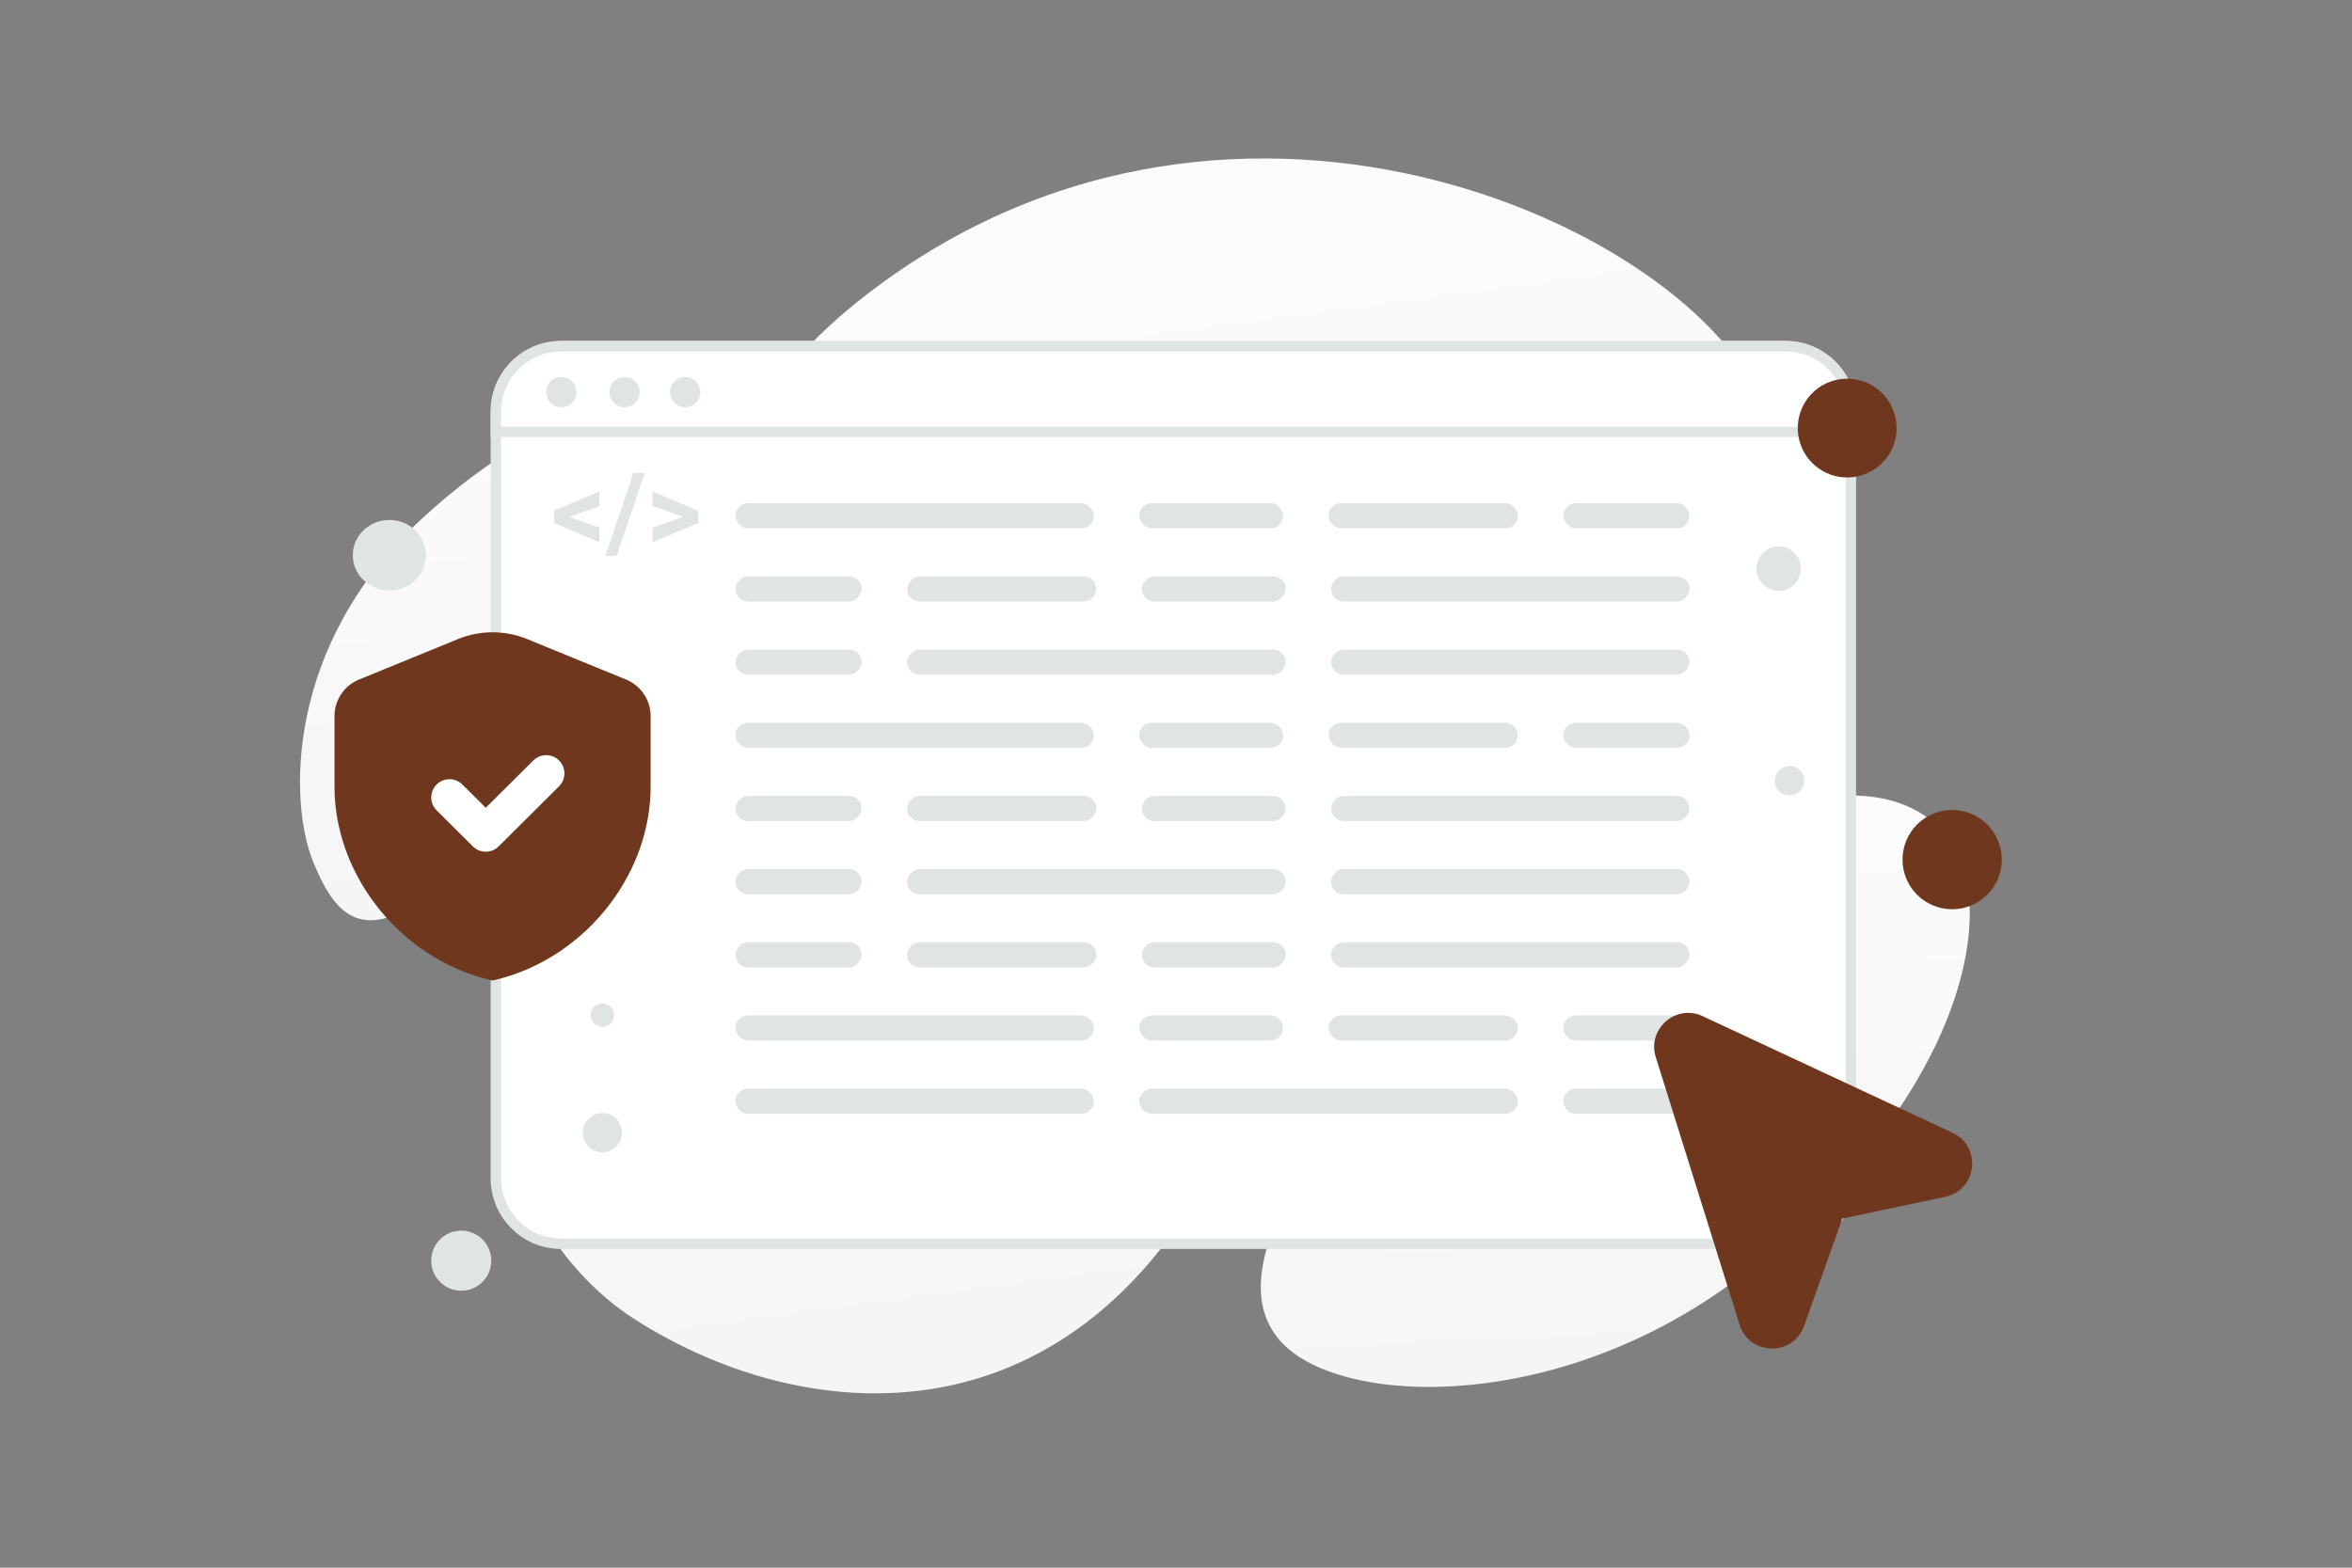 <svg width="900" height="600" viewBox="0 0 900 600" fill="none" xmlns="http://www.w3.org/2000/svg"><rect x="0" y="0" width="900" height="600" fill="#808080" stroke="none"/><path fill="transparent" d="M0 0h900v600H0z"/><path d="M675.892 158.967C655.03 90.875 474.717 2.992 332.262 112.242c-66.253 50.814-45.688 87.28-83.835 159.271-22.739 42.908-63.016 83.82-60.325 133.082 2.314 42.523 24.564 80.981 54.663 100.264 67.693 43.367 174.944 50.728 231.014-77.279 56.069-128.007 255.898-92.994 202.113-268.613z" fill="url(#a)"/><path d="M743.758 318.289c-20.361-20.892-51.434-16.187-98.513 1.435-35.405 13.26-67.822 24.865-98.863 54.424-21.729 20.68-36.844 44.832-46.662 66.986-10.642 24.002-26.841 52.48-9.946 71.935 23.214 26.722 116.77 29.398 189.538-35.471 79.932-71.274 84.359-138.893 64.446-159.309z" fill="url(#b)"/><path d="M256.29 184.548c-20.062 53.492-40.141 110.014-76.871 145.044-37.882 36.145-50.072 23.39-59.511.45-9.44-22.941-10.834-82.914 41.149-131.179 51.996-48.278 114.001-64.377 95.233-14.315z" fill="url(#c)"/><path d="M683.249 476.015H214.736c-13.795 0-24.983-11.187-24.983-24.983V157.478c0-13.796 11.188-24.983 24.983-24.983h468.513c13.795 0 24.983 11.187 24.983 24.983v293.554c0 13.796-11.188 24.983-24.983 24.983z" fill="#fff" stroke="#E1E4E5" stroke-width="4"/><path d="M708.232 165.289H189.753v-7.811c0-13.796 11.188-24.983 24.983-24.983h468.513c13.795 0 24.983 11.187 24.983 24.983v7.811z" fill="#fff" stroke="#E1E4E5" stroke-width="4"/><path d="M214.787 155.87a5.795 5.795 0 1 0-.002-11.59 5.795 5.795 0 0 0 .002 11.59zm24.144 0a5.796 5.796 0 1 0-.001-11.591 5.796 5.796 0 0 0 .001 11.591zm23.179 0a5.796 5.796 0 1 0-.001-11.591 5.796 5.796 0 0 0 .001 11.591zm-44.248 41.989 11.463 4.043v5.631l-17.316-7.341v-4.746l17.316-7.341v5.631l-11.463 4.123zm18.08 14.943h-4.324l10.78-31.796h4.324l-10.78 31.796zm25.441-15.003-11.685-4.083v-5.591l17.517 7.341v4.726l-17.517 7.361v-5.611l11.685-4.143z" fill="#E1E4E5"/><rect x="281.425" y="192.569" width="137.141" height="9.658" rx="4.829" fill="#E1E4E5"/><rect x="281.425" y="276.592" width="137.141" height="9.658" rx="4.829" fill="#E1E4E5"/><rect width="137.141" height="9.658" rx="4.829" transform="matrix(-1 0 0 1 646.49 360.615)" fill="#E1E4E5"/><rect width="137.141" height="9.658" rx="4.829" transform="matrix(-1 0 0 1 646.49 220.577)" fill="#E1E4E5"/><rect width="137.141" height="9.658" rx="4.829" transform="matrix(-1 0 0 1 646.49 304.6)" fill="#E1E4E5"/><rect x="281.425" y="388.623" width="137.141" height="9.658" rx="4.829" fill="#E1E4E5"/><rect width="137.141" height="9.658" rx="4.829" transform="matrix(-1 0 0 1 646.49 248.585)" fill="#E1E4E5"/><rect width="137.141" height="9.658" rx="4.829" transform="matrix(-1 0 0 1 646.49 332.607)" fill="#E1E4E5"/><rect x="281.425" y="416.63" width="137.141" height="9.658" rx="4.829" fill="#E1E4E5"/><rect x="435.95" y="192.569" width="55.05" height="9.658" rx="4.829" fill="#E1E4E5"/><rect x="435.95" y="276.592" width="55.05" height="9.658" rx="4.829" fill="#E1E4E5"/><rect width="55.05" height="9.658" rx="4.829" transform="matrix(-1 0 0 1 491.965 360.615)" fill="#E1E4E5"/><rect width="55.05" height="9.658" rx="4.829" transform="matrix(-1 0 0 1 491.965 220.577)" fill="#E1E4E5"/><rect width="55.05" height="9.658" rx="4.829" transform="matrix(-1 0 0 1 491.965 304.6)" fill="#E1E4E5"/><rect x="435.95" y="388.623" width="55.05" height="9.658" rx="4.829" fill="#E1E4E5"/><rect width="144.867" height="9.658" rx="4.829" transform="matrix(-1 0 0 1 491.965 248.585)" fill="#E1E4E5"/><rect width="144.867" height="9.658" rx="4.829" transform="matrix(-1 0 0 1 491.965 332.607)" fill="#E1E4E5"/><rect x="435.95" y="416.63" width="144.867" height="9.658" rx="4.829" fill="#E1E4E5"/><rect x="508.384" y="192.569" width="72.433" height="9.658" rx="4.829" fill="#E1E4E5"/><rect x="508.384" y="276.592" width="72.433" height="9.658" rx="4.829" fill="#E1E4E5"/><rect width="72.433" height="9.658" rx="4.829" transform="matrix(-1 0 0 1 419.532 360.615)" fill="#E1E4E5"/><rect width="72.433" height="9.658" rx="4.829" transform="matrix(-1 0 0 1 419.532 220.577)" fill="#E1E4E5"/><rect width="72.433" height="9.658" rx="4.829" transform="matrix(-1 0 0 1 419.532 304.6)" fill="#E1E4E5"/><rect x="508.384" y="388.623" width="72.433" height="9.658" rx="4.829" fill="#E1E4E5"/><rect x="598.201" y="192.569" width="48.289" height="9.658" rx="4.829" fill="#E1E4E5"/><rect x="598.201" y="276.592" width="48.289" height="9.658" rx="4.829" fill="#E1E4E5"/><rect width="48.289" height="9.658" rx="4.829" transform="matrix(-1 0 0 1 329.714 360.615)" fill="#E1E4E5"/><rect width="48.289" height="9.658" rx="4.829" transform="matrix(-1 0 0 1 329.714 220.577)" fill="#E1E4E5"/><rect width="48.289" height="9.658" rx="4.829" transform="matrix(-1 0 0 1 329.714 304.6)" fill="#E1E4E5"/><rect x="598.201" y="388.623" width="48.289" height="9.658" rx="4.829" fill="#E1E4E5"/><rect width="48.289" height="9.658" rx="4.829" transform="matrix(-1 0 0 1 329.714 248.585)" fill="#E1E4E5"/><rect width="48.289" height="9.658" rx="4.829" transform="matrix(-1 0 0 1 329.714 332.607)" fill="#E1E4E5"/><rect x="598.201" y="416.63" width="48.289" height="9.658" rx="4.829" fill="#E1E4E5"/><path fill-rule="evenodd" clip-rule="evenodd" d="M665.648 506.983 633.59 404.606c-3.381-10.8 7.68-20.478 17.942-15.693l95.606 44.619c11.33 5.285 9.424 21.951-2.812 24.533l-39.36 8.326-14.602 41.051c-4.205 11.787-20.971 11.462-24.716-.459zm-416.686-205.94c0 34.33-25.803 66.431-60.481 74.225C153.803 367.474 128 335.373 128 301.043v-26.967a15.114 15.114 0 0 1 9.397-13.994l37.801-15.468a35.059 35.059 0 0 1 26.566 0l37.801 15.468a15.122 15.122 0 0 1 9.397 13.994v26.967z" fill="#6f381e"/><path d="m209 296-23.125 23L172 305.2" stroke="#fff" stroke-width="13.957" stroke-linecap="round" stroke-linejoin="round"/><circle r="18.911" transform="scale(-1 1) rotate(30 -659.133 -1237.052)" fill="#6f381e"/><circle r="8.505" transform="scale(-1 1) rotate(30 -746.39 -1161.241)" fill="#E1E4E5"/><circle cx="747" cy="329" transform="rotate(180 747 329)" fill="#6f381e" r="19"/><circle r="5.654" transform="scale(1 -1) rotate(-30 -215.164 -1427.189)" fill="#E1E4E5"/><circle cx="230.5" cy="388.5" r="4.5" transform="rotate(-180 230.5 388.5)" fill="#E1E4E5"/><circle r="11.5" transform="matrix(1 0 0 -1 176.5 482.5)" fill="#E1E4E5"/><circle r="7.5" transform="matrix(-1 0 0 1 230.5 433.5)" fill="#E1E4E5"/><ellipse cx="149" cy="212.5" rx="14" ry="13.5" fill="#E1E4E5"/><defs><linearGradient id="a" x1="373.118" y1="-184.004" x2="532.954" y2="1007.09" gradientUnits="userSpaceOnUse"><stop stop-color="#fff"/><stop offset="1" stop-color="#EEE"/></linearGradient><linearGradient id="b" x1="608.273" y1="183.829" x2="633.325" y2="768.432" gradientUnits="userSpaceOnUse"><stop stop-color="#fff"/><stop offset="1" stop-color="#EEE"/></linearGradient><linearGradient id="c" x1="180.968" y1="46.773" x2="206.144" y2="561.877" gradientUnits="userSpaceOnUse"><stop stop-color="#fff"/><stop offset="1" stop-color="#EEE"/></linearGradient></defs></svg>